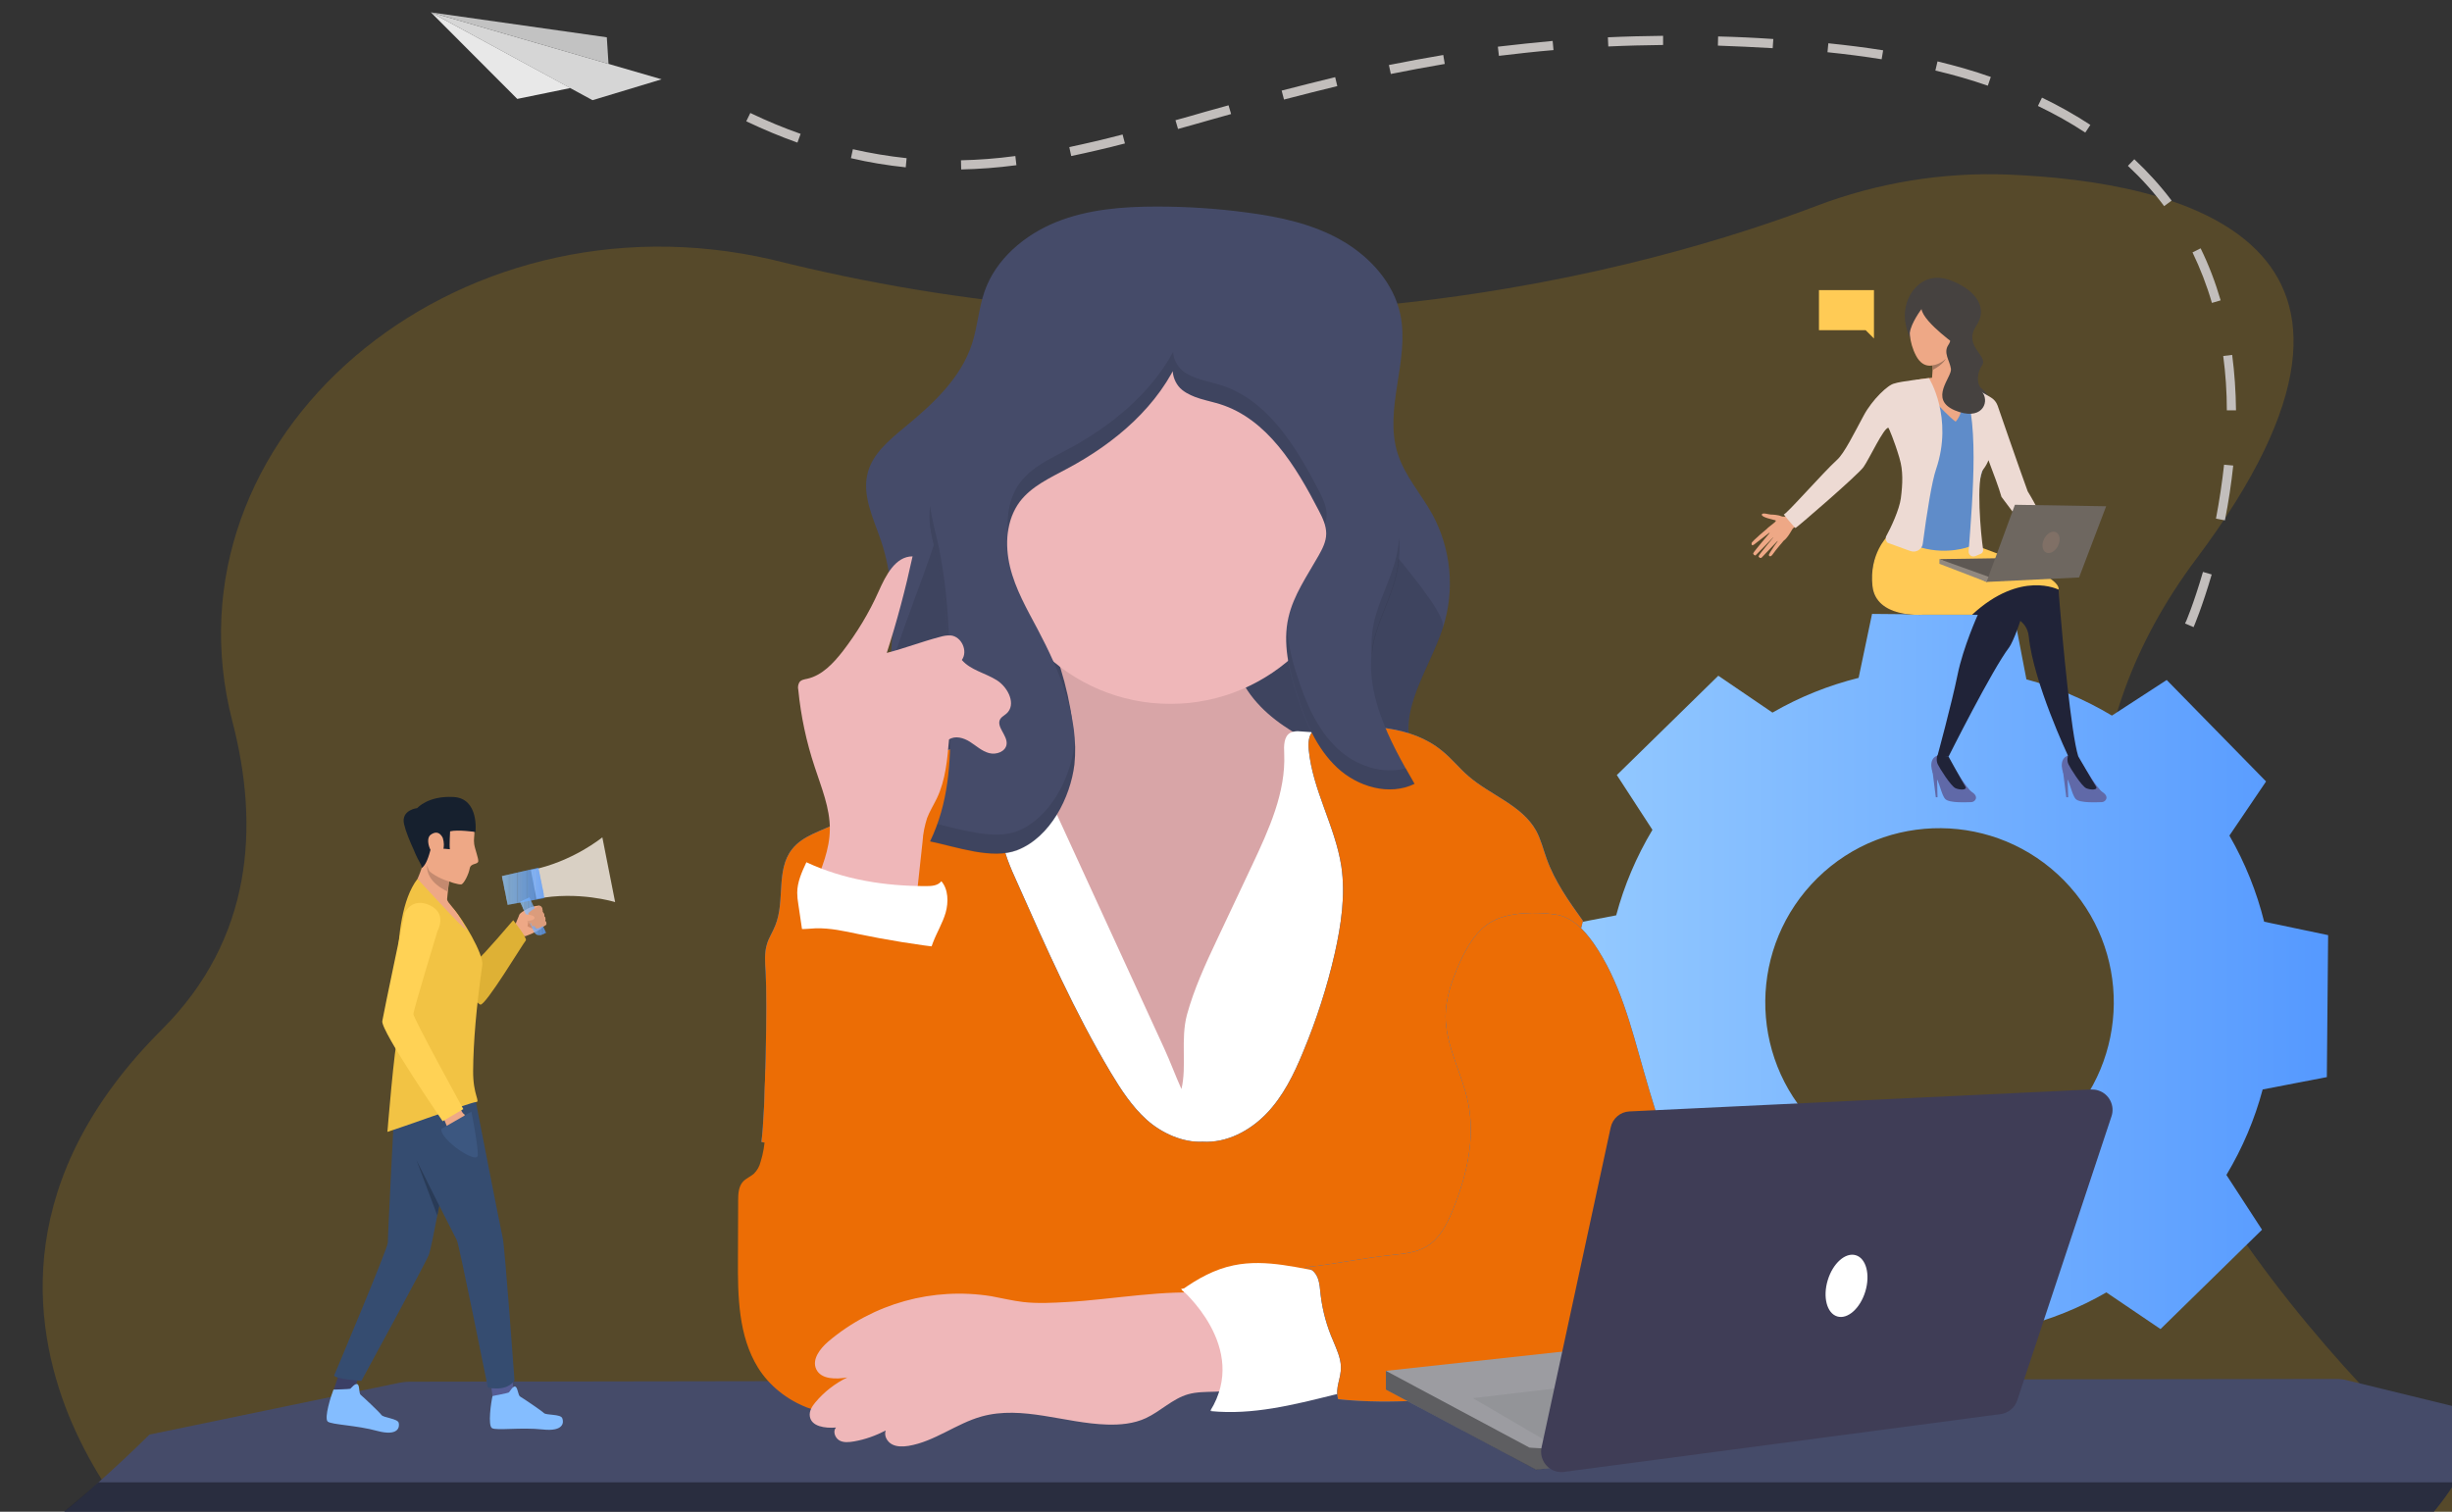 <?xml version="1.0" encoding="utf-8"?>
<!-- Generator: Adobe Illustrator 24.3.0, SVG Export Plug-In . SVG Version: 6.00 Build 0)  -->
<svg version="1.1" id="a02f2390-8fa7-48a9-96f1-2ec5f63ecbc1"
	 xmlns="http://www.w3.org/2000/svg" xmlns:xlink="http://www.w3.org/1999/xlink" x="0px" y="0px" viewBox="0 0 1150 709.2"
	 style="enable-background:new 0 0 1150 709.2;" xml:space="preserve">
<rect x="0" y="0" width="1150" height="709.2" fill="#333333" stroke="none"/>
<style type="text/css">
	.st0{opacity:0.18;fill:#F8AD00;enable-background:new    ;}
	.st1{fill:url(#SVGID_1_);}
	.st2{fill:none;}
	.st3{fill:#454B69;}
	.st4{opacity:0.4;enable-background:new    ;}
	.st5{opacity:0.1;enable-background:new    ;}
	.st6{fill:#EFB7B9;}
	.st7{fill:#FFFFFF;}
	.st8{fill:#007BFF;}
	.st9{fill:#EC6D05;}
	.st10{opacity:0.1;}
	.st11{fill:#9C9CA1;}
	.st12{fill:#939498;}
	.st13{fill:#3F3D56;}
	.st14{fill:#F8AD00;}
	.st15{fill:#F08800;}
	.st16{fill:#35435E;}
	.st17{fill:#004483;}
	.st18{fill:#C2BEBC;}
	.st19{fill:#D6D6D6;}
	.st20{fill:#E8E8E8;}
	.st21{fill:#C2C2C2;}
	.st22{fill:#EEA886;}
	.st23{fill:#6069A8;}
	.st24{fill:#202338;}
	.st25{fill:#464240;}
	.st26{fill:#EB4747;}
	.st27{fill:#5F8CC9;}
	.st28{fill:#A77860;}
	.st29{fill:#FFC955;}
	.st30{fill:#5E5853;}
	.st31{fill:#91887F;}
	.st32{fill:#EDDAD3;}
	.st33{fill:#6E6760;}
	.st34{fill:#807066;}
	.st35{fill:#FFCB55;}
	.st36{fill:#CF8C6C;}
	.st37{fill:#3B3F66;}
	.st38{fill:#555C94;}
	.st39{fill:#354C70;}
	.st40{fill:#DEB135;}
	.st41{fill:#F2C344;}
	.st42{fill:#D9D0C4;}
	.st43{fill:#84BDFF;}
	.st44{fill:#EEA987;}
	.st45{fill:#FFD255;}
	.st46{fill:#3C5780;}
	.st47{fill:#16202E;}
	.st48{fill:#C48A6F;}
	.st49{clip-path:url(#SVGID_3_);fill:#96CBFF;}
	.st50{clip-path:url(#SVGID_3_);fill:#95CAFF;}
	.st51{clip-path:url(#SVGID_3_);fill:#94C9FF;}
	.st52{clip-path:url(#SVGID_3_);fill:#93C9FF;}
	.st53{clip-path:url(#SVGID_3_);fill:#92C8FF;}
	.st54{clip-path:url(#SVGID_3_);fill:#91C7FF;}
	.st55{clip-path:url(#SVGID_3_);fill:#90C6FF;}
	.st56{clip-path:url(#SVGID_3_);fill:#8FC6FF;}
	.st57{clip-path:url(#SVGID_3_);fill:#8EC5FF;}
	.st58{clip-path:url(#SVGID_3_);fill:#8DC4FF;}
	.st59{clip-path:url(#SVGID_3_);fill:#8CC3FF;}
	.st60{clip-path:url(#SVGID_3_);fill:#8BC2FF;}
	.st61{clip-path:url(#SVGID_3_);fill:#8AC2FF;}
	.st62{clip-path:url(#SVGID_3_);fill:#89C1FF;}
	.st63{clip-path:url(#SVGID_3_);fill:#88C0FF;}
	.st64{clip-path:url(#SVGID_3_);fill:#87BFFF;}
	.st65{clip-path:url(#SVGID_3_);fill:#86BFFF;}
	.st66{clip-path:url(#SVGID_3_);fill:#85BEFF;}
	.st67{clip-path:url(#SVGID_3_);fill:#84BDFF;}
	.st68{clip-path:url(#SVGID_3_);fill:#83BCFF;}
	.st69{clip-path:url(#SVGID_3_);fill:#82BBFF;}
	.st70{clip-path:url(#SVGID_3_);fill:#81BBFF;}
	.st71{clip-path:url(#SVGID_3_);fill:#80BAFF;}
	.st72{clip-path:url(#SVGID_3_);fill:#7FB9FF;}
	.st73{clip-path:url(#SVGID_3_);fill:#7EB8FF;}
	.st74{clip-path:url(#SVGID_3_);fill:#7DB7FF;}
	.st75{clip-path:url(#SVGID_3_);fill:#7CB7FF;}
	.st76{clip-path:url(#SVGID_3_);fill:#7BB6FF;}
	.st77{clip-path:url(#SVGID_3_);fill:#7AB5FF;}
	.st78{clip-path:url(#SVGID_3_);fill:#79B4FF;}
	.st79{clip-path:url(#SVGID_3_);fill:#78B4FF;}
	.st80{clip-path:url(#SVGID_3_);fill:#77B3FF;}
	.st81{clip-path:url(#SVGID_3_);fill:#76B2FF;}
	.st82{clip-path:url(#SVGID_3_);fill:#74B1FF;}
	.st83{clip-path:url(#SVGID_3_);fill:#73B0FF;}
	.st84{clip-path:url(#SVGID_3_);fill:#72B0FF;}
	.st85{clip-path:url(#SVGID_3_);fill:#71AFFF;}
	.st86{clip-path:url(#SVGID_3_);fill:#70AEFF;}
	.st87{clip-path:url(#SVGID_3_);fill:#6FADFF;}
	.st88{clip-path:url(#SVGID_3_);fill:#6EADFF;}
	.st89{clip-path:url(#SVGID_3_);fill:#6DACFF;}
	.st90{clip-path:url(#SVGID_3_);fill:#6CABFF;}
	.st91{clip-path:url(#SVGID_3_);fill:#6BAAFF;}
	.st92{clip-path:url(#SVGID_3_);fill:#6AA9FF;}
	.st93{clip-path:url(#SVGID_3_);fill:#69A9FF;}
	.st94{clip-path:url(#SVGID_3_);fill:#68A8FF;}
	.st95{clip-path:url(#SVGID_3_);fill:#67A7FF;}
	.st96{clip-path:url(#SVGID_3_);fill:#66A6FF;}
	.st97{clip-path:url(#SVGID_3_);fill:#65A6FF;}
	.st98{clip-path:url(#SVGID_3_);fill:#64A5FF;}
	.st99{clip-path:url(#SVGID_3_);fill:#63A4FF;}
	.st100{clip-path:url(#SVGID_3_);fill:#62A3FF;}
	.st101{clip-path:url(#SVGID_3_);fill:#61A2FF;}
	.st102{clip-path:url(#SVGID_3_);fill:#60A2FF;}
	.st103{clip-path:url(#SVGID_3_);fill:#5FA1FF;}
	.st104{clip-path:url(#SVGID_3_);fill:#5EA0FF;}
	.st105{clip-path:url(#SVGID_3_);fill:#5D9FFF;}
	.st106{clip-path:url(#SVGID_3_);fill:#5C9EFF;}
	.st107{clip-path:url(#SVGID_3_);fill:#5B9EFF;}
	.st108{clip-path:url(#SVGID_3_);fill:#5A9DFF;}
	.st109{clip-path:url(#SVGID_3_);fill:#599CFF;}
	.st110{clip-path:url(#SVGID_3_);fill:#589BFF;}
	.st111{clip-path:url(#SVGID_3_);fill:#579BFF;}
	.st112{clip-path:url(#SVGID_3_);fill:#569AFF;}
	.st113{clip-path:url(#SVGID_3_);fill:#5599FF;}
	.st114{fill:#DB9C7C;}
	.st115{clip-path:url(#SVGID_5_);fill:#96CBFF;}
	.st116{clip-path:url(#SVGID_5_);fill:#95CAFF;}
	.st117{clip-path:url(#SVGID_5_);fill:#94C9FF;}
	.st118{clip-path:url(#SVGID_5_);fill:#93C9FF;}
	.st119{clip-path:url(#SVGID_5_);fill:#92C8FF;}
	.st120{clip-path:url(#SVGID_5_);fill:#91C7FF;}
	.st121{clip-path:url(#SVGID_5_);fill:#90C6FF;}
	.st122{clip-path:url(#SVGID_5_);fill:#8FC6FF;}
	.st123{clip-path:url(#SVGID_5_);fill:#8EC5FF;}
	.st124{clip-path:url(#SVGID_5_);fill:#8DC4FF;}
	.st125{clip-path:url(#SVGID_5_);fill:#8CC3FF;}
	.st126{clip-path:url(#SVGID_5_);fill:#8BC2FF;}
	.st127{clip-path:url(#SVGID_5_);fill:#8AC2FF;}
	.st128{clip-path:url(#SVGID_5_);fill:#89C1FF;}
	.st129{clip-path:url(#SVGID_5_);fill:#88C0FF;}
	.st130{clip-path:url(#SVGID_5_);fill:#87BFFF;}
	.st131{clip-path:url(#SVGID_5_);fill:#86BFFF;}
	.st132{clip-path:url(#SVGID_5_);fill:#85BEFF;}
	.st133{clip-path:url(#SVGID_5_);fill:#84BDFF;}
	.st134{clip-path:url(#SVGID_5_);fill:#83BCFF;}
	.st135{clip-path:url(#SVGID_5_);fill:#82BBFF;}
	.st136{clip-path:url(#SVGID_5_);fill:#81BBFF;}
	.st137{clip-path:url(#SVGID_5_);fill:#80BAFF;}
	.st138{clip-path:url(#SVGID_5_);fill:#7FB9FF;}
	.st139{clip-path:url(#SVGID_5_);fill:#7EB8FF;}
	.st140{clip-path:url(#SVGID_5_);fill:#7DB7FF;}
	.st141{clip-path:url(#SVGID_5_);fill:#7CB7FF;}
	.st142{clip-path:url(#SVGID_5_);fill:#7BB6FF;}
	.st143{clip-path:url(#SVGID_5_);fill:#7AB5FF;}
	.st144{clip-path:url(#SVGID_5_);fill:#79B4FF;}
	.st145{clip-path:url(#SVGID_5_);fill:#78B4FF;}
	.st146{clip-path:url(#SVGID_5_);fill:#77B3FF;}
	.st147{clip-path:url(#SVGID_5_);fill:#76B2FF;}
	.st148{clip-path:url(#SVGID_5_);fill:#74B1FF;}
	.st149{clip-path:url(#SVGID_5_);fill:#73B0FF;}
	.st150{clip-path:url(#SVGID_5_);fill:#72B0FF;}
	.st151{clip-path:url(#SVGID_5_);fill:#71AFFF;}
	.st152{clip-path:url(#SVGID_5_);fill:#70AEFF;}
	.st153{clip-path:url(#SVGID_5_);fill:#6FADFF;}
	.st154{clip-path:url(#SVGID_5_);fill:#6EADFF;}
	.st155{clip-path:url(#SVGID_5_);fill:#6DACFF;}
	.st156{clip-path:url(#SVGID_5_);fill:#6CABFF;}
	.st157{clip-path:url(#SVGID_5_);fill:#6BAAFF;}
	.st158{clip-path:url(#SVGID_5_);fill:#6AA9FF;}
	.st159{clip-path:url(#SVGID_5_);fill:#69A9FF;}
	.st160{clip-path:url(#SVGID_5_);fill:#68A8FF;}
	.st161{clip-path:url(#SVGID_5_);fill:#67A7FF;}
	.st162{clip-path:url(#SVGID_5_);fill:#66A6FF;}
	.st163{clip-path:url(#SVGID_5_);fill:#65A6FF;}
	.st164{clip-path:url(#SVGID_5_);fill:#64A5FF;}
	.st165{clip-path:url(#SVGID_5_);fill:#63A4FF;}
	.st166{clip-path:url(#SVGID_5_);fill:#62A3FF;}
	.st167{clip-path:url(#SVGID_5_);fill:#61A2FF;}
	.st168{clip-path:url(#SVGID_5_);fill:#60A2FF;}
	.st169{clip-path:url(#SVGID_5_);fill:#5FA1FF;}
	.st170{clip-path:url(#SVGID_5_);fill:#5EA0FF;}
	.st171{clip-path:url(#SVGID_5_);fill:#5D9FFF;}
	.st172{clip-path:url(#SVGID_5_);fill:#5C9EFF;}
	.st173{clip-path:url(#SVGID_5_);fill:#5B9EFF;}
	.st174{clip-path:url(#SVGID_5_);fill:#5A9DFF;}
	.st175{clip-path:url(#SVGID_5_);fill:#599CFF;}
	.st176{clip-path:url(#SVGID_5_);fill:#589BFF;}
	.st177{clip-path:url(#SVGID_5_);fill:#579BFF;}
	.st178{clip-path:url(#SVGID_5_);fill:#569AFF;}
	.st179{clip-path:url(#SVGID_5_);fill:#5599FF;}
	.st180{fill:#293B57;}
</style>
<path class="st0" d="M76,482.9c42.5-42.5,45.8-95.1,33-144.4C74.5,205.2,212.5,87.2,362.1,121.8c2.8,0.7,5.7,1.4,8.6,2.1
	c44.9,10.8,90.6,17.9,136.7,21.1c1.3,0.1,2.7,0.2,4.1,0.3l0,0c46.6,3.1,93.4,2.2,139.8-2.5c2.9-0.3,5.8-0.6,8.7-0.9
	c87.7-9.8,155.1-31.3,191.9-45.3c28.7-10.9,59.2-15.9,89.9-14.7c79.7,3.2,200.6,30.3,88.4,180.1c-120.8,161,24.2,336.7,99.7,411
	c9.2,9.1,17.5,16.7,24,22.5c9.1,8.2,15,12.9,16,13.7l0.1,0.1H58.6l-0.1-0.1c-3.6-4.4-6.9-8.9-9.9-13.7c-6.4-10-11.9-20.6-16.4-31.6
	C14.8,620.8,6.3,552.4,76,482.9z"/>
<linearGradient id="SVGID_1_" gradientUnits="userSpaceOnUse" x1="727.294" y1="470.3" x2="1091.949" y2="470.3">
	<stop  offset="0" style="stop-color:#96CBFF"/>
	<stop  offset="1" style="stop-color:#5599FF"/>
</linearGradient>
<path class="st1" d="M1044.2,551.2c7.6-12.7,13.3-26.2,17-40.1l30.1-5.8l0.3-33.3l0.3-33.3l-30-6.3c-3.5-14-8.9-27.6-16.3-40.4
	l17.2-25.4l-23.3-23.8l-23.3-23.8l-25.7,16.7c-12.7-7.6-26.2-13.3-40.1-17l-5.8-30.1l-33.3-0.3L878,288l-6.3,30
	c-14,3.5-27.6,8.9-40.4,16.3L805.9,317l-23.8,23.3l-23.8,23.3l16.7,25.7c-7.6,12.7-13.3,26.2-17,40.1l-30.1,5.8l-0.3,33.3l-0.3,33.3
	l30,6.3c3.5,14,8.9,27.6,16.3,40.4L756.4,574l23.3,23.8l23.3,23.8l25.7-16.7c12.7,7.6,26.2,13.3,40.1,17l5.8,30.1l33.3,0.3l33.3,0.3
	l6.3-30c14-3.5,27.6-8.9,40.4-16.3l25.4,17.2l23.8-23.3l23.8-23.3L1044.2,551.2z M851.3,527.5c-31.6-32.2-31.1-83.9,1.1-115.6
	c32.2-31.6,83.9-31.1,115.6,1.1c31.6,32.2,31.1,83.9-1.1,115.6C934.7,560.2,882.9,559.7,851.3,527.5z"/>
<path class="st2" d="M16.2,695.4h1105.3c-3,4.8-6.3,9.3-9.9,13.7H0.1C1.1,708.3,7,703.5,16.2,695.4z"/>
<g>
	<path class="st3" d="M1167.8,663.9c-4.5,11-10,21.6-16.4,31.6c-3,4.8-6.3,9.3-9.9,13.7H30.1c1-0.8,6.9-5.5,16-13.7
		c6.5-5.8,14.8-13.4,24-22.5l117.2-24.3c1.5-0.3,3.1-0.5,4.6-0.5l124.9-0.2h0.1l61.9-0.1h0.1l52.2-0.1h34.2l0,0h35l143.4-0.2h0.2
		H655h19.5h24.4h6.5l24.6-0.3h8.1l71.6-0.1h22.9l0,0h11l0,0l82.8-0.1H951l78.4-0.1l66.2-0.1c1.8,0,3.7,0.2,5.5,0.7L1167.8,663.9z"/>
	<path class="st4" d="M46.2,695.4h1105.3c-3,4.8-6.3,9.3-9.9,13.7H30.1C31.1,708.3,37,703.5,46.2,695.4z"/>
</g>
<g>
	<path class="st3" d="M692.2,384.4l-2.2,0.4l-100.4,19.3c-29.2,5.6-58.7,11.2-88.3,9.1c-21.5-1.6-41.5-7.9-62.1-13.5
		c-11.6-3.2-24-4.4-28-17.5c-5.5-18,3.4-44.7,5.5-62.9c2-17.9,3.2-36.3-0.4-53.9c-0.8-4-1.8-7.9-3.1-11.7
		c-3.6-10.6-9.2-21.6-6.1-32.4c2.4-8.5,9.7-14.6,16.5-20.3c13.4-11,27-23.3,32.3-39.8c2.6-8,3.1-16.6,5.9-24.6
		c5.3-15.1,18.7-26.4,33.5-32.4c14.8-6,31.2-7.3,47.2-7.3c14.1,0,28.3,0.9,42.3,2.8c15.3,2,30.7,5.3,44.1,12.9s24.8,20,27.9,35.1
		c4.4,21.4-7.9,44.2-1.3,65c3.3,10.5,11,19,16.3,28.6c8.8,16.3,10.6,35.4,5,53c-6.4,19.8-22,39.8-14,58.9
		c5.1,12.2,18.1,18.7,27.2,28.4C690.8,382.7,691.5,383.6,692.2,384.4z"/>
	<path class="st5" d="M690,381.9v3l-100.4,19.3c-29.2,5.6-58.7,11.2-88.3,9.1c-21.5-1.6-41.5-7.9-62.1-13.5
		c-11.6-3.2-24-4.4-28-17.5c-5.5-18,3.4-44.7,5.5-62.9c2-17.9,32.8-83.3,29.2-100.9l184,8c1.2,9.8,49.9,58.8,46.8,68.2
		c-6.4,19.8-22,39.8-14,58.9C667.9,365.7,680.9,372.3,690,381.9z"/>
	<path class="st6" d="M502,332.4c1.1,6.2,1.7,13-1.5,18.4c-4.2,7.2-13.4,9.5-21.6,11.2l-28.5,5.7c-1.9,0.4-4,0.8-5.5,2.2
		c-1.7,1.5-2.3,4-2.5,6.2c-1.1,10.3,2.5,20.5,5.8,30.3c6.7,19.9,12.4,40.2,20.9,59.4c8.5,19.2,20.2,37.5,36.9,50.4
		c16.7,12.9,38.7,19.7,59.1,14.7c17.8-4.4,32.4-16.9,44.9-30.2c10.4-11,20.1-23,25.1-37.3c3.5-9.8,4.6-20.2,5.7-30.6
		c1.7-15.9,3.4-31.7,5.1-47.6c0.8-7.4,1.3-15.8-3.5-21.5c-2.1-2.5-5-4.2-7.9-5.7c-10.9-5.8-22.5-10.6-32.6-17.6
		c-10.2-7-19.2-16.6-22.3-28.6c-1.8-7.2-1.5-15-4.7-21.7c-3.5-7.5-11-12.6-19-14.8c-8-2.2-16.4-1.9-24.7-1s-40,3.3-43.4,12.6
		c-1.8,5,5.8,15.7,7.6,20.6C498.3,315.7,500.5,324,502,332.4z"/>
	<path class="st5" d="M502,332.4c1.1,6.2,1.7,13-1.5,18.4c-4.2,7.2-13.4,9.5-21.6,11.2l-28.5,5.7c-1.9,0.4-4,0.8-5.5,2.2
		c-1.7,1.5-2.3,4-2.5,6.2c-1.1,10.3,2.5,20.5,5.8,30.3c6.7,19.9,12.4,40.2,20.9,59.4c8.5,19.2,20.2,37.5,36.9,50.4
		c16.7,12.9,38.7,19.7,59.1,14.7c17.8-4.4,32.4-16.9,44.9-30.2c10.4-11,20.1-23,25.1-37.3c3.5-9.8,4.6-20.2,5.7-30.6
		c1.7-15.9,3.4-31.7,5.1-47.6c0.8-7.4,1.3-15.8-3.5-21.5c-2.1-2.5-5-4.2-7.9-5.7c-10.9-5.8-22.5-10.6-32.6-17.6
		c-10.2-7-19.2-16.6-22.3-28.6c-1.8-7.2-1.5-15-4.7-21.7c-3.5-7.5-11-12.6-19-14.8c-8-2.2-16.4-1.9-24.7-1s-40,3.3-43.4,12.6
		c-1.8,5,5.8,15.7,7.6,20.6C498.3,315.7,500.5,324,502,332.4z"/>
	<path class="st7" d="M570.6,441.2l16.7-35.4c7.8-16.6,15.8-34,15-52.3c-0.2-3.6-0.2-8.2,3-9.8c1.4-0.6,2.9-0.8,4.4-0.6
		c17.6,0.9,35,4.4,51.5,10.4c3.2,1.2,6.5,2.5,8.8,5.1s3.2,6,3.9,9.3c2.6,11.2,4.5,22.5,5.7,33.9c3,28.2,1.5,56.7,0,85l-4.4,86.4
		c0,1.2-0.2,2.4-0.7,3.6c-1.1,2-3.6,2.7-5.8,3c-8.6,1.5-17.4,1.2-26.1,0.8c-61.2-2.3-122.7-5.9-183.5,1.5c0.3-9,0.1-18-0.4-27
		c-2.4-38.9-12.5-76.8-22.4-114.5c-5.8-22-11.4-46-2.1-66.7c1.4-3.3,3.3-6.3,5.8-8.8c4-3.9,9.3-5.9,14.7-7.4
		c9.2-2.5,18.8-3.6,28.3-3.2l63,137.3c2.9,6.3,5.3,12.9,8.1,19.1c2.6-10.7-0.5-23.3,2.6-34.9C560,464,565.3,452.4,570.6,441.2z"/>
	<path class="st8" d="M564,535.6c11.3,0.7,22.2-5.1,30-13.2c7.8-8.1,12.9-18.5,17.2-29c6.2-14.9,11.2-30.3,14.8-46.1
		c3-13.4,5.1-27.3,3.1-40.9c-2.9-18.8-13.5-35.8-15.3-54.7c-0.3-3.3-0.1-7.2,2.5-9.1c1.6-1.2,3.8-1.4,5.8-1.5
		c18.9-1.1,39.6-0.9,54.2,11.1c4.5,3.6,8.1,8.2,12.4,11.9c10.4,9,25,13.6,31.7,25.5c2.3,4.2,3.4,8.9,5,13.3
		c3.8,10.6,10.4,19.9,17,29.1c-6.4,26.9-13.7,53.8-20.1,80.7c-3.7,15.8-7.5,31.6-13.3,46.7c-3.8,9.9-8.7,20-7.5,30.6
		c0.5,4.2,1.9,8.2,3.1,12.2c4.2,14.1,6.2,28.8,5.9,43.5l-285.3,0.7c13.7-19.6,17.7-43.6,16.3-67.5c-0.7-11.4-3.3-22.9-9-32.8
		c-9.1-15.5-25-25.6-40.7-34.3c-11-6-22.8,27.8-34.7,23.9c1.9-13.6,2.8-66,2-79.7c-0.3-4.5-0.7-9.1,0.7-13.4
		c0.9-2.9,2.7-5.5,3.8-8.4c4.7-11.4,0.2-26,7.8-35.7c5.2-6.8,14.4-8.7,21.9-12.8c7.7-4.3,13.6-11,20.3-16.7
		c13.1-11.1,29.1-18.3,46.2-20.6c5,7.8,8,16.8,8.8,26c0.5,5.8,0.1,11.7,1,17.5c1.1,7.8,4.3,15.2,7.6,22.4
		c13.4,30.2,26.8,60.5,43.7,88.8c4.8,8,10,16,16.9,22.2S554.7,536.1,564,535.6z"/>
	<path class="st9" d="M564,535.6c11.3,0.7,22.2-5.1,30-13.2c7.8-8.1,12.9-18.5,17.2-29c6.2-14.9,11.2-30.3,14.8-46.1
		c3-13.4,5.1-27.3,3.1-40.9c-2.9-18.8-13.5-35.8-15.3-54.7c-0.3-3.3-0.1-7.2,2.5-9.1c1.6-1.2,3.8-1.4,5.8-1.5
		c18.9-1.1,39.6-0.9,54.2,11.1c4.5,3.6,8.1,8.2,12.4,11.9c10.4,9,25,13.6,31.7,25.5c2.3,4.2,3.4,8.9,5,13.3
		c3.8,10.6,10.4,19.9,17,29.1c-6.4,26.9-13.7,53.8-20.1,80.7c-3.7,15.8-7.5,31.6-13.3,46.7c-3.8,9.9-8.7,20-7.5,30.6
		c0.5,4.2,1.9,8.2,3.1,12.2c4.2,14.1,6.2,28.8,5.9,43.5l-285.3,0.7c13.7-19.6,17.7-43.6,16.3-67.5c-0.7-11.4-3.3-22.9-9-32.8
		c-9.1-15.5-25-25.6-40.7-34.3c-11-6-22.8,27.8-34.7,23.9c1.9-13.6,2.8-66,2-79.7c-0.3-4.5-0.7-9.1,0.7-13.4
		c0.9-2.9,2.7-5.5,3.8-8.4c4.7-11.4,0.2-26,7.8-35.7c5.2-6.8,14.4-8.7,21.9-12.8c7.7-4.3,13.6-11,20.3-16.7
		c13.1-11.1,29.1-18.3,46.2-20.6c5,7.8,8,16.8,8.8,26c0.5,5.8,0.1,11.7,1,17.5c1.1,7.8,4.3,15.2,7.6,22.4
		c13.4,30.2,26.8,60.5,43.7,88.8c4.8,8,10,16,16.9,22.2S554.7,536.1,564,535.6z"/>
	<circle class="st6" cx="548.9" cy="244.5" r="85.7"/>
	<path class="st3" d="M503.9,358.7c2.3-22.2-6.9-43.9-17.3-63.6c-5-9.4-10.4-18.8-12.9-29.2s-1.8-22.1,4.6-30.6
		c5.5-7.2,14.1-11.1,22.1-15.4c22.6-12,43.3-29.6,53.2-53.2c-5.6,3.1-4.2,12.2,0.8,16.2s11.7,4.8,17.8,6.7
		c22.2,7,35.6,29.2,46.3,49.9c1.8,3.4,3.5,7,3.5,10.8s-1.8,7.2-3.6,10.4c-5.3,9.4-11.7,18.4-14.1,28.9c-2.8,12,0.2,24.6,3.9,36.4
		c4,12.5,9.3,25.1,18.9,34.1s24.5,13.4,36.3,7.6c-11.8-20.3-24-42.9-19.4-65.9c2.2-11,8.2-21,10.7-31.9c4.8-20.9-3.2-42.3-11.1-62.3
		L620,148.2c-3.6-9.1-7.7-18.8-16-23.9c-5.6-3.5-12.4-4.4-18.9-5c-21.1-1.9-43-1.3-62.7,6.6c-35.8,14.3-58.3,49.6-76.1,83.8
		c-5.3,10.3-10.6,21.1-10.4,32.7c0.1,6.3,1.9,12.5,3.3,18.7c5.9,25.2,6.2,51.2,6.5,77.1c0.2,19.8-0.8,38.5-9.5,56.5
		c11.9,2.4,29.1,8.7,40.9,4.1C492.6,392.8,502,374.1,503.9,358.7z"/>
	<g class="st10">
		<path d="M445.8,337.8c0-2.8,0-5.7,0-8.5c-0.3-25.8-0.6-51.9-6.5-77.1c-1.3-4.9-2.3-9.9-3.1-14.9c-0.2,1.7-0.3,3.5-0.3,5.2
			c0.1,6.3,1.9,12.5,3.3,18.7C445.1,286.2,445.5,312.1,445.8,337.8z"/>
		<path d="M654.9,270c1.3-5.8,1.8-11.8,1.3-17.8c-0.2,3-0.6,5.9-1.3,8.8c-2.5,11-8.5,20.9-10.7,31.9c-1,4.9-1.2,9.8-0.8,14.8
			c0.2-1.9,0.4-3.9,0.8-5.8C646.4,290.9,652.3,281,654.9,270z"/>
		<path d="M621.4,245.7c0.5-1.4,0.8-2.9,0.8-4.4c0-3.8-1.8-7.4-3.5-10.8c-10.7-20.7-24-42.9-46.3-49.9c-6.1-1.9-12.8-2.7-17.8-6.7
			c-2.6-2.2-4.2-5.4-4.4-8.8c-10.8,19.9-29.5,35.1-49.6,45.8c-8,4.3-16.7,8.2-22.1,15.4c-5.1,6.8-6.6,15.6-5.7,24.2
			c0.5-5.5,2.5-10.7,5.7-15.2c5.5-7.2,14.1-11.1,22.1-15.4c20.2-10.7,38.8-25.9,49.6-45.8c0.2,3.4,1.8,6.6,4.4,8.8
			c5,4,11.7,4.8,17.8,6.7c22.2,7,35.6,29.2,46.3,49.9C619.7,241.5,620.6,243.6,621.4,245.7z"/>
		<path d="M627.3,351.2c-9.6-9-14.9-21.6-18.9-34.1c-2.4-7-4-14.3-4.8-21.7c-0.9,10.3,1.6,20.8,4.8,30.7c4,12.5,9.3,25.1,18.9,34.1
			c9.6,9,24.5,13.4,36.3,7.6c-1.4-2.4-2.8-4.9-4.2-7.4C648.3,363.5,635.8,359.2,627.3,351.2z"/>
		<path d="M503.9,349.7c-1.9,15.4-11.4,34.1-26.7,40.2c-10.7,4.2-25.9-0.6-37.5-3.3c-1,2.8-2.1,5.6-3.4,8.3
			c11.9,2.4,29.1,8.7,40.9,4.1c15.4-6.1,24.8-24.8,26.7-40.2c0.4-3.9,0.5-7.7,0.2-11.6C504.1,347.9,504,348.8,503.9,349.7z"/>
	</g>
	<path class="st7" d="M625.1,597.6c-15.5-2.5-31.1-7.2-46.5-4c-8.9,1.8-17,6.3-24.4,11.6c4.1,3.3,8.8,6.2,11.4,10.7
		c1.6,3.1,2.8,6.4,3.6,9.9c1.6,6,3.3,12.1,3.5,18.4s-1,12.7-4.7,17.8c19.5,1.9,38.4-2.9,57.4-7.6c2.2-0.4,4.2-1.2,6.1-2.5
		c3-2.4,3.9-6.6,3.9-10.4c0-6.8-1.9-13.5-3.9-20.1C629.2,613.5,627.4,605.4,625.1,597.6z"/>
	<path class="st8" d="M729.4,429c7.7,1,13.6,7.2,18,13.5c12.3,17.7,17.6,39.2,23.5,59.9c7.3,25.8,16,51.2,25.9,76.1
		c2.1,5.8,4.7,11.4,7.8,16.7c2.5,4.1,5.5,8.1,6.6,12.8c2.6,11.3-6.7,22-16.5,28.3c-5.2,3.5-10.9,6.2-16.8,8.1
		c-5.8,1.7-11.9,2.4-17.9,3.1l-55.5,6c-25.5,2.8-51.3,5.6-76.9,2.9c-1.6-5.6,1.5-9.6,1.3-15.4c-0.2-4.2-2-8-3.6-11.9
		c-3-6.8-5-14.1-5.9-21.5c-0.3-2.7-0.4-5.5-1.4-8.1s-3.3-4.8-6-5c15-1.5,26.4-4.3,41.4-5.8c5.6-0.6,11.4-1.2,16.1-4.2
		c5.9-3.7,9.2-10.3,11.8-16.7c6.5-15.9,10.7-33.4,7.3-50.3c-2.8-13.8-10.6-26.7-10.6-40.8c0-8.4,2.9-16.5,6.2-24.2
		c3.6-8.1,8.3-16.4,16.1-20.5S720.5,427.7,729.4,429z"/>
	<path class="st9" d="M729.4,429c7.7,1,13.6,7.2,18,13.5c12.3,17.7,17.6,39.2,23.5,59.9c7.3,25.8,16,51.2,25.9,76.1
		c2.1,5.8,4.7,11.4,7.8,16.7c2.5,4.1,5.5,8.1,6.6,12.8c2.6,11.3-6.7,22-16.5,28.3c-5.2,3.5-10.9,6.2-16.8,8.1
		c-5.8,1.7-11.9,2.4-17.9,3.1l-55.5,6c-25.5,2.8-51.3,5.6-76.9,2.9c-1.6-5.6,1.5-9.6,1.3-15.4c-0.2-4.2-2-8-3.6-11.9
		c-3-6.8-5-14.1-5.9-21.5c-0.3-2.7-0.4-5.5-1.4-8.1s-3.3-4.8-6-5c15-1.5,26.4-4.3,41.4-5.8c5.6-0.6,11.4-1.2,16.1-4.2
		c5.9-3.7,9.2-10.3,11.8-16.7c6.5-15.9,10.7-33.4,7.3-50.3c-2.8-13.8-10.6-26.7-10.6-40.8c0-8.4,2.9-16.5,6.2-24.2
		c3.6-8.1,8.3-16.4,16.1-20.5S720.5,427.7,729.4,429z"/>
	<path class="st6" d="M381.8,416c3.6-8.6,7.3-17.5,7.4-26.9c0.1-10.1-4-19.7-7.1-29.3c-3.9-11.7-6.5-23.9-7.7-36.2
		c-0.3-1.2-0.1-2.4,0.5-3.5c0.8-1.2,2.4-1.4,3.8-1.7c6.9-1.6,12.1-7.2,16.5-12.8c6.7-8.7,12.4-18.1,16.9-28.2
		c3.3-7.4,7.8-16.4,15.9-16.4c-3.3,15.3-7.3,30.4-12.1,45.3c8.5-2.2,16.5-5.3,24.9-7.5c1.7-0.5,3.4-0.8,5.1-0.7
		c5.1,0.5,8.2,7.4,5.2,11.5c4.1,4.8,11,6.1,16.4,9.5c5.4,3.4,9.3,11.5,4.5,15.7c-0.9,0.8-2.1,1.4-2.8,2.4c-2.3,3.6,3.4,7.7,2.9,11.9
		c-0.4,3.5-4.8,5.1-8.2,4.2s-6-3.4-9-5.3s-6.9-3-9.8-1.1c-0.8,9.4-1.6,19-5.7,27.6c-1.5,3.1-3.4,6.1-4.6,9.3
		c-1.1,3.5-1.9,7.2-2.1,10.9l-3.6,33.2C411.7,431.4,396.1,426.2,381.8,416z"/>
	<path class="st7" d="M377.6,445.7l-3.2-21.6c-0.3-1.8-0.5-3.5-0.5-5.3c0-5,2.2-9.8,4.3-14.3c17.6,8.2,36.7,11.2,56.2,11.2
		c2.6,0,5.5-0.2,7.1-2.3c3.3,3.8,3.4,9.9,2,14.8c-1.4,4.8-4.1,9.2-5.9,13.9c-0.9,2.4-1.6,5-3.4,6.8c-2.7,2.9-7.1,3.4-11.1,3.4
		c-4.2,0-8.4-0.4-12.5-1.2C400,449.2,388.2,443.8,377.6,445.7z"/>
	<path class="st9" d="M443.4,444.8c-13.7-1.6-27.3-3.8-40.8-6.6c-6.6-1.4-13.3-2.9-20.1-2.7c-4.4,0.2-9.1,1.1-13-1.1
		c3.8,12.8,4,26.3-0.5,38.9c-2.7,7.5-6.7,14.5-8.7,22.2c-4.1,16.2,1.5,33.8-3.6,49.6c-0.5,2.1-1.6,4-3.1,5.5
		c-1.6,1.4-3.7,2.2-5.1,3.7c-2.1,2.3-2.3,5.7-2.3,8.8l-0.1,27.5c-0.1,17.5,0.2,36.1,9.4,51c10.6,17,32.8,25.8,52.1,20.6
		c5.1-1.3,10-3.7,14.2-6.9c6.7-5.3,11-13.1,15.2-20.6c5-9,10-18.2,11.6-28.3c1.1-7.2,0.5-14.5-0.3-21.7
		c-4.5-40-14.3-79.7-12.2-119.8C436.5,457.8,439,450.7,443.4,444.8z"/>
	<path class="st6" d="M500.7,610.8c-7,0.4-14,0.8-20.9,0c-5-0.6-9.9-1.8-14.8-2.7c-27.4-4.4-55.4,3.3-76.6,21.3
		c-3.8,3.3-7.7,8.3-5.6,12.9c2.3,4.9,9.3,4.8,14.6,3.9c-5.8,2.8-10.9,6.8-15,11.7c-1.5,1.8-2.9,4-2.6,6.4c0.6,5,7.3,5.8,12.3,5.4
		c-1.6,1.7-0.5,4.8,1.5,6s4.6,0.9,7,0.5c5.2-0.9,10.1-2.7,14.8-5.1c-0.9,2.5,0.7,5.3,3,6.5s5.1,1.1,7.7,0.7
		c12.2-2,22.4-10.5,34.3-13.8c19.1-5.3,39,3.2,58.8,3.8c6.2,0.2,12.6-0.4,18.2-3c6.9-3.2,12.5-9.1,19.8-11.2
		c8.1-2.3,17.5,0.3,24.9-3.7c5.4-2.9,0.5-25.3-0.8-29.7c-2.5-7.9-5.1-13.1-13.5-13.9C546.4,604.8,522.2,609.6,500.7,610.8z"/>
	<path class="st7" d="M553.9,604.7c0,0,32.3,27.3,13.7,57.2l36-12.4v-26.1c0-1.2-13.7-19.9-13.7-19.9l-16.2-2.5L553.9,604.7z"/>
</g>
<g>
	<polygon class="st11" points="871.8,669.5 727.7,688.6 720.5,689.5 650,651.9 650,643.1 870.2,619.1 	"/>
	<polygon class="st12" points="690.8,655.9 847,637.5 845.4,666.3 723.8,675.2 	"/>
	<path class="st4" d="M727.7,679.1v9.5l-7.2,1L650,651.9v-8.8l67.3,36C717.3,679.1,726.1,679.9,727.7,679.1z"/>
	<path class="st13" d="M755.4,529L723,679c-1.1,5.2,2.2,10.3,7.3,11.4c1.1,0.2,2.2,0.3,3.3,0.1l204.7-27.1c3.6-0.5,6.7-3,7.8-6.5
		l44.2-133.2c1.7-5-1.1-10.5-6.1-12.1c-1.1-0.4-2.3-0.5-3.5-0.5l-216.5,10.3C759.9,521.6,756.3,524.7,755.4,529z"/>
	<ellipse transform="matrix(0.291 -0.957 0.957 0.291 36.255 1256.402)" class="st7" cx="866.1" cy="603.7" rx="15" ry="9.2"/>
</g>
<rect x="-368.6" y="79.1" class="st14" width="163.6" height="88.9"/>
<rect x="-368.6" y="186.2" class="st15" width="163.6" height="88.9"/>
<rect x="-368.6" y="293.2" class="st9" width="163.6" height="88.9"/>
<rect x="-368.6" y="400.2" class="st16" width="163.6" height="88.9"/>
<rect x="-368.6" y="507.3" class="st17" width="163.6" height="88.9"/>
<g>
	<path class="st18" d="M780,16.8l0,4.3c-8.6,0.1-17.2,0.3-25.7,0.7l-0.2-4.3C762.6,17.1,771.3,16.9,780,16.8z M805.8,17.1
		c8.5,0.2,17.2,0.6,25.9,1.2l-0.3,4.3c-8.6-0.5-17.3-0.9-25.7-1.2L805.8,17.1z M728.2,19.2l0.4,4.3c-8.5,0.7-17.1,1.7-25.6,2.7
		l-0.5-4.3C711,20.9,719.7,20,728.2,19.2z M857.5,20.3c8.8,0.9,17.5,2,25.7,3.3l-0.7,4.2c-8.1-1.3-16.7-2.4-25.4-3.3L857.5,20.3z
		 M676.9,25.8l0.7,4.2c-8.3,1.4-16.8,3-25.3,4.7l-0.9-4.2C660,28.8,668.5,27.2,676.9,25.8z M908.7,28.8c8.7,2.1,17.1,4.5,25,7.3
		l-1.4,4.1c-7.8-2.7-16-5.1-24.6-7.1L908.7,28.8z M626.2,36.2l1,4.2c-7.9,1.9-16.1,4-25,6.3l-1.1-4.2
		C610.1,40.2,618.3,38.1,626.2,36.2z M957.7,45.8c8.1,3.9,15.7,8.2,22.7,12.8l-2.4,3.6c-6.8-4.5-14.3-8.7-22.2-12.5L957.7,45.8z
		 M576.2,49.4l1.2,4.1c-3.6,1-7.2,2-10.7,3c-4.8,1.4-9.5,2.7-14.2,4l-1.2-4.1c4.7-1.3,9.4-2.6,14.1-4
		C569,51.4,572.6,50.4,576.2,49.4z M351.9,53c7.9,3.8,15.9,7.1,23.6,9.8l-1.5,4.1c-7.9-2.8-16-6.2-24-10L351.9,53z M526.5,63.1
		l1.1,4.2c-9.3,2.4-17.5,4.3-25.2,5.9l-0.9-4.2C509.1,67.4,517.3,65.5,526.5,63.1z M400,70c8.3,1.9,16.8,3.3,25.2,4.2l-0.4,4.3
		c-8.6-0.9-17.2-2.3-25.7-4.3L400,70z M476.2,73.2l0.5,4.3c-9,1.2-17.5,1.8-25.9,2l-0.1-4.3C459,75,467.3,74.4,476.2,73.2z
		 M1001,74.7c6.4,6,12.3,12.5,17.5,19.4l-3.5,2.6c-5-6.7-10.7-13-17-18.9L1001,74.7z M1032.1,116.5c3.8,7.7,6.9,15.9,9.4,24.4
		l-4.1,1.2c-2.4-8.3-5.5-16.2-9.1-23.7L1032.1,116.5z M1046.9,166.5c1.1,8.3,1.7,17.1,1.8,26l-4.3,0c0-8.7-0.6-17.3-1.7-25.5
		L1046.9,166.5z M1043.1,218l4.3,0.4c-0.9,8.4-2.2,17.1-3.9,25.7l-4.2-0.8C1040.9,234.9,1042.2,226.3,1043.1,218z M1033.2,268.3
		l4.1,1.2c-4.4,15.1-8.3,24.3-8.5,24.7l-4-1.7C1025,292.4,1028.9,283.1,1033.2,268.3z"/>
</g>
<g>
	<g>
		<g>
			<g>
				<polygon class="st19" points="202.1,5.8 310.3,37.2 277.9,47 				"/>
			</g>
		</g>
	</g>
	<g>
		<g>
			<g>
				<polygon class="st20" points="202.1,5.8 242.6,46.4 267.5,41.3 				"/>
			</g>
		</g>
	</g>
	<g>
		<g>
			<g>
				<polygon class="st21" points="285.4,30 284.6,17.5 202.1,5.8 				"/>
			</g>
		</g>
	</g>
</g>
<g>
	<g>
		<path class="st22" d="M829.6,247.3c0,0-8,6.6-8.1,7.5c-0.1,0.9,0.3,1.3,1.1,0.7c0.8-0.6,7.9-6.1,7.9-6.1s-8,9.4-8.2,10.1
			c-0.2,0.4,0.6,1.3,1.1,1c0.4-0.3,8.9-9.1,8.9-9.1s-7.4,8.8-7.5,9.5c0,0.6,0.9,1.2,1.5,0.6c0.6-0.6,8-8.4,8-8.4s-5,6.8-4.7,7.4
			c0.2,0.4,0.8,1.1,2-0.7c1.2-1.8,4.6-5.7,4.6-5.7L829.6,247.3z"/>
	</g>
	<g>
		<g>
			<g>
				<g>
					<polygon class="st23" points="967.5,361.4 969.1,374 970,374 969.7,365 					"/>
				</g>
			</g>
		</g>
		<g>
			<g>
				<g>
					<polygon class="st23" points="906.3,361.4 907.9,374 908.7,374 908.5,365 					"/>
				</g>
			</g>
		</g>
		<g>
			<g>
				<g>
					<g>
						<path class="st23" d="M977.3,359.4c0,0,6.2,10.5,8.8,12.2c3.5,2.3,1.3,4.7-0.4,4.7c-1.7,0-10.3,0.6-12.2-1.5
							c-1.9-2.1-2.8-8.6-4.6-10.3c-1.8-1.7-3.6-8.4,0.9-10C973.8,353,977.3,359.4,977.3,359.4z"/>
					</g>
				</g>
			</g>
			<g>
				<g>
					<g>
						<path class="st24" d="M974.7,354.8c0,0,7.1,12.3,8.3,14.1c1.2,1.8-2.3,1.8-4.5,0.9c-2.2-0.9-7.7-9.7-8.4-11.3
							c-0.9-1.9-0.2-4.1-0.2-4.1L974.7,354.8z"/>
					</g>
				</g>
			</g>
			<g>
				<g>
					<g>
						<path class="st23" d="M916.1,359.4c0,0,6.2,10.5,8.8,12.2c3.5,2.3,1.3,4.7-0.4,4.7c-1.7,0-10.3,0.6-12.2-1.5
							c-1.9-2.1-2.8-8.6-4.6-10.3c-1.8-1.7-3.6-8.5,0.9-10C912.6,353.2,916.1,359.4,916.1,359.4z"/>
					</g>
				</g>
			</g>
			<g>
				<g>
					<g>
						<path class="st24" d="M913.8,354.8c0,0,6.7,12.2,7.9,14.1c1.2,1.8-2.3,1.8-4.5,0.9c-2.2-0.9-7.7-9.7-8.4-11.3
							c-0.9-1.9-0.2-4.1-0.2-4.1L913.8,354.8z"/>
					</g>
				</g>
			</g>
			<g>
				<g>
					<g>
						<path class="st24" d="M888.7,264.1l55.9,25.5c0,0,6.2,2,6.9,9c2.2,21.6,18.4,55.9,18.4,55.9c5.2,2.5,4.8,0.3,4.8,0.3
							c-3.3-10.5-7.3-53.8-8.7-71.2c-0.3-3.7-0.5-6.2-0.5-7c0-0.5-0.6-1.3-1.7-2.1c-7.7-6.2-39.2-19.1-39.2-19.1
							C900.9,254.8,888.7,264.1,888.7,264.1z"/>
					</g>
				</g>
			</g>
			<g>
				<g>
					<g>
						<path class="st24" d="M878.2,275c1.7,15.1,23.3,13.4,23.3,13.4h26.1c0,0-6.9,15.3-9.5,28.2c-2.8,13.7-9.4,37.9-9.4,37.9
							s0.4,0.8,5.2,0.4c0,0,20.5-40.9,28.4-51.2c1.7-2.2,6.5-14.2,7.4-21.4c0.3-2.4,0.1-4.3-0.8-5c-0.9-0.8-3-2.2-5.8-3.9
							c-8.2-5.2-22.4-13.1-30.3-14.9c-10.6-2.4-27.4-6.9-27.4-6.9S876.4,259.9,878.2,275z"/>
					</g>
				</g>
			</g>
			<g>
				<path class="st25" d="M895.9,158.7c0,0-3.9-7.4-2-15.3c1.9-7.9,9.2-15.8,20-12.2c10.7,3.6,19.4,12,13,21.6
					c-6.4,9.7,5.8,14,2.7,18.6c-3.1,4.6-1.9,9.4-0.6,10.5c1.3,1.1,5.6,4.9,5.1,9.4c-0.5,4.5-20.9-13.1-20.9-13.1
					S902.2,155.8,895.9,158.7z"/>
			</g>
			<g>
				<path class="st26" d="M928.7,253.6c0,0-1.6,7.9-43.4-2.1C885.3,251.5,899.3,246.9,928.7,253.6z"/>
			</g>
			<g>
				<g>
					<path class="st27" d="M884.9,253.7c-0.6,1.2-1.3,2.5-1.9,3.7c15.3,0.4,30.5,0.9,45.8,1.3c-2.4-8.1-1.6-19-1.2-27.3
						c0.5-10.1,6.1-17.2,5.5-27.5c3,0.5,3.5,0.6,6.6,1c-4.6-13.2-6.2-19.7-20.6-24.8c-4.7-1.7-7.8-2-12.8-1.6
						c-16.6,1.4-21.7,1.6-29.8,16.6c12.8,2,10.7,6.6,14.6,19.4c1.9,6.2,3.9,13.1,2.9,19.7C892.8,240.8,884.9,247.9,884.9,253.7z"/>
				</g>
			</g>
			<g>
				<g>
					<path class="st22" d="M911.4,183.4c-6.8-1.3-5.4-5.1-5.4-5.1s0.3-2.1,0.4-4.8c0-0.7,0.1-1.4,0-2.2c0-1.1-0.1-2.3-0.2-3.3
						c-0.6-4.6,12.4-1.8,12.4-1.8s-0.7,9.2,1,12C921.5,181,918.2,184.7,911.4,183.4z"/>
				</g>
			</g>
			<g>
				<g>
					<path class="st22" d="M898.4,178.3c0,0,13.7,15.9,18.8,19.5c0,0,5.8-5.3,2.2-19.2C919.5,178.7,912.8,175.4,898.4,178.3z"/>
				</g>
			</g>
			<g>
				<path class="st22" d="M898.8,140.2c0,0-7.1,13.7-0.1,26.8c7.1,13,21-5.7,21.9-7.9c0.9-2.2,5.7-14.6-3.8-18.4
					C907.3,136.9,900.8,136.4,898.8,140.2z"/>
			</g>
			<g>
				<path class="st25" d="M901.2,145c0,0-4.9,6.4-5.5,11.2c0,0-2-9,3.6-17.7c5.5-8.7,19.6-0.4,21.5,3c1.9,3.5,7.4,6.5-1.9,21.4
					C918.8,163,902.2,151.4,901.2,145z"/>
			</g>
			<g>
				<path class="st28" d="M912.6,168.3c0,0-1.2,2.7-6.1,5.2c0-0.7,0.1-1.4,0-2.2C906.5,171.4,909.8,171,912.6,168.3z"/>
			</g>
			<g>
				<path class="st22" d="M840.5,241.4c0,0-3.4,1.5-5,0.8c-1.6-0.7-4.1-0.8-4.9-0.8c-1,0-4.3-1.2-4.3,0.1c0.1,1.3,5.3,2.2,6.4,2.6
					c1.1,0.4-3.2,2.8-3.6,3.8c-0.4,1.1,4.5,8,7.2,6c2.7-2,4.2-5.9,4.8-6.2c0.6-0.3,2.1-1.4,2.1-1.4L840.5,241.4z"/>
			</g>
			<g>
				<g>
					<path class="st29" d="M924.9,288.4h-23.4c0,0-21.6,1.7-23.3-13.4c-1.7-15.1,7.1-23.5,7.1-23.5s11.4,3,21.3,5.4
						c5-1.1,11-1.7,18-1.6c0,0,42.2,13.9,40.9,21.3C965.5,276.7,947.8,267.2,924.9,288.4z"/>
				</g>
			</g>
			<g>
				<polygon class="st30" points="909.6,262.3 954.3,261.6 931.7,273 				"/>
			</g>
			<g>
				<path class="st27" d="M923.5,256.5c0,0-10,3.9-22.4,0.4l-0.6-4.6l25.3,1.4L923.5,256.5z"/>
			</g>
			<g>
				<polygon class="st31" points="931.7,273 909.6,264.5 909.6,262.3 933.5,270.9 				"/>
			</g>
			<g>
				<g>
					<path class="st32" d="M923.3,258.7c-0.1,1.6,1.5,2.8,3.1,2.2l2.6-1.1c0.8-0.3,1.2-1.2,1.1-2c-1.1-6.8-3.4-33,0-37.5
						c1.3-1.7,2-3.1,2.5-4.4c2.2,5.8,5,13.2,6.1,17.2l21.1,28.1l7.1,1.8c-8.8-21.3-15.9-32.5-15.9-32.5c-1.4-3.7-5.3-14.9-8.8-24.9
						c-2.2-6.3-4.2-12.1-5.3-15.3c-0.6-1.6-1.6-2.9-3.1-3.8c-3.3-2-8.7-5-13.6-7.4c0,0,0,0-0.1,0c-0.2-0.1-0.3-0.2-0.5-0.2
						c0,0,0,0,0,0c0,0,0,0,0,0C928.8,192.9,925.2,233,923.3,258.7C923.3,258.6,923.3,258.7,923.3,258.7z"/>
				</g>
				<g>
					<path class="st32" d="M888.5,179.9c-3,0.5-10.5,7.7-14.4,15c-4.5,8.3-9.1,17.8-12.6,20.9c-6.3,5.7-24.1,26-24.9,25.5
						c-0.3-0.2,4.9,6.1,5.5,6.4c0.3,0.1,29.2-24.8,31.9-28.6c2.6-3.6,9.6-18.8,11.7-18.4c0,0,0,0,0,0c0,0,0,0,0,0
						c0.2,0.3,2.7,5.9,5.1,14c0,0.1,0.1,0.3,0.1,0.4c1.7,5.6,1.5,11.8,0.6,18.7c-0.7,5.2-4.6,13.7-6.9,17.8
						c-0.3,0.5-0.2,1.4,0.1,2.2c0,0,0,0,0,0c0.2,0.4,0.4,0.8,0.8,0.9l8.5,3.1l2,0.7c1.4,0.5,2.9,0.3,4.1-0.6
						c0.9-0.7,1.6-1.7,1.7-2.9c1.9-14.5,4.3-29.3,6.2-34.8c8.3-24.4-3.3-42.8-3.3-42.8S891.1,178.9,888.5,179.9z"/>
				</g>
			</g>
			<g>
				<polygon class="st33" points="931.7,273 945,236.8 987.8,237.5 975.1,270.9 				"/>
			</g>
			<g>
				<path class="st34" d="M958.7,252.8c-1.3,2.6-0.9,5.5,0.9,6.4c1.8,0.9,4.3-0.5,5.6-3.1c1.3-2.6,0.9-5.5-0.9-6.4
					C962.5,248.8,960,250.2,958.7,252.8z"/>
			</g>
			<g>
				<path class="st25" d="M913.6,153.9c0,0,2.7,4.3,0.2,7.9c-2.5,3.7,0.6,7.3,1.2,11.2c0.6,3.9-10.6,14.2,1.8,19.5
					c12.4,5.2,16.3-3.4,13.2-8.1c-3.2-4.7-5.4-8.6-5.7-15.3C924,162.2,921.8,151.7,913.6,153.9z"/>
			</g>
			<g>
				<polygon class="st35" points="853.1,136.1 878.9,136.1 878.9,154.9 878.9,158.8 875,154.9 853.1,154.9 				"/>
			</g>
		</g>
	</g>
</g>
<g>
	<g>
		<g>
			<g>
				<path class="st22" d="M241.7,433.7c0,0,1.7-4.2,2-4.8c0.3-0.6,1.9-1.6,3.9-2.7c2-1,5.1-1.5,5.4-1.3c0.3,0.2,0.8,0.2,1.2,1.1
					c0.4,0.9,0.3,1.9,0.3,1.9s1,0.8,0.8,2c0,0,0.9,0.8,0.4,2.1c0,0,0.9,0.8,0.5,1.8c0,0-1.6,1-2.1,1.6c-0.5,0.6-4,2.5-7.7,3.8
					C246.4,439.2,242.5,439.2,241.7,433.7z"/>
			</g>
		</g>
	</g>
	<g>
		<g>
			<g>
				<path class="st36" d="M247.7,431.4c0,0,0,2.3-0.3,2.9c-0.3,0.6,4.6,2.1,4.6,2.1S250.4,431.4,247.7,431.4z"/>
			</g>
		</g>
	</g>
	<g>
		<g>
			<g>
				<polygon class="st37" points="156.5,652 158.7,645.4 167.7,646.9 166.3,652.9 				"/>
			</g>
		</g>
	</g>
	<g>
		<g>
			<g>
				<polygon class="st38" points="230.5,651.3 231,654.9 240.9,653.3 240.4,647.8 				"/>
			</g>
		</g>
	</g>
	<g>
		<g>
			<g>
				<g>
					<path class="st39" d="M209.1,548.9c0,0-1.5,7.9-3.1,16.7c-0.3,1.5-0.6,3.1-0.9,4.6c-1.6,8.5-3.3,16.6-3.9,18.3
						c-1.4,3.8-31.7,59.3-31.7,59.3s-12.4-0.9-12.8-2.5c0,0,25.4-60.2,25.2-62.4c-0.1-2.2,3.1-63.9,3.1-63.9
						S208.5,545.3,209.1,548.9z"/>
				</g>
			</g>
		</g>
	</g>
	<g>
		<g>
			<g>
				<g>
					<path class="st39" d="M222.9,515.5c0,0,11.8,60.6,12.9,65.3c1,4.6,5.5,66.7,5.5,66.7s-2.7,5.5-12.5,3.4c0,0-13.4-66.7-14.5-69
						c-4.4-8.7-25.9-50.7-28-56.7c-2.1-6-1.5-13-1.5-13S200.8,503.3,222.9,515.5z"/>
				</g>
			</g>
		</g>
	</g>
	<g>
		<g>
			<g>
				<g>
					<path class="st40" d="M218,437c0,0,5.2,12.9,6.5,12.6c1.3-0.4,16.2-17.9,16.2-17.9s6.8,8.5,5.9,9.5
						c-1.3,1.4-18.9,30.7-21.3,30.1c-2.4-0.5-13.3-18.4-13.3-18.4S211.4,439.4,218,437z"/>
				</g>
			</g>
		</g>
	</g>
	<g>
		<g>
			<g>
				<g>
					<path class="st41" d="M195.8,412.3c0,0,13.5,10.3,17.2,14.4c3.7,4.1,14,21,13.2,26.1c-2.8,19.5-4.2,36.2-4.3,49.5
						c-0.1,11.6,3.6,14.6,1.3,14.7c-2.6,0.2-36.5,12.5-41.5,14c0,0,3.3-40.9,5-45.6C188.3,480.7,181.3,431.3,195.8,412.3z"/>
				</g>
			</g>
		</g>
	</g>
	<g>
		<g>
			<g>
				<path class="st42" d="M282.5,392.8l3,15.2l3,15.2c0,0-17.3-5.4-36.9-1.5l-1.3-6.7l-1.3-6.8C268.6,404.3,282.5,392.8,282.5,392.8
					z"/>
			</g>
		</g>
	</g>
	<g>
		<g>
			<g>
				<path class="st43" d="M231,654.9c0,0,7.5-1.4,7.7-1.7c0.3-0.2,1.9-3.2,3-2.7c1.2,0.5,1.2,4.1,2.3,4.7c1.1,0.6,10,6.6,11.1,7.7
					c1.1,1.1,7.8,0.4,8.6,2.4c0.8,1.9,0.8,6.4-9.2,5.3c-10.1-1.1-21.5,0.6-23.7-0.6C228.7,668.9,230.3,657.8,231,654.9z"/>
			</g>
		</g>
	</g>
	<g>
		<g>
			<g>
				<path class="st43" d="M156.4,651.9c0,0,7.6-0.2,7.9-0.4c0.3-0.2,2.3-2.8,3.4-2.1c1.1,0.7,0.5,4.2,1.5,5c1,0.8,8.8,8.1,9.7,9.4
					c0.9,1.3,7.7,1.7,8.1,3.7c0.5,2-0.2,6.4-10,3.8c-9.8-2.7-21.4-2.9-23.3-4.4C151.9,665.3,155.3,654.6,156.4,651.9z"/>
			</g>
		</g>
	</g>
	<g>
		<g>
			<g>
				<g>
					<path class="st44" d="M215.4,518.3c0,0,0.9,3.7,2.4,4.5c1.5,0.8-6.8,8.7-6.8,8.7s-3.3-7.3-3.3-8.1
						C207.8,522.7,215.4,518.3,215.4,518.3z"/>
				</g>
			</g>
		</g>
	</g>
	<g>
		<g>
			<g>
				<g>
					<path class="st45" d="M189.8,428.3c0,0-9.7,46-10.5,50.7c-0.8,4.5,28.3,47,28.3,47l9.7-5.7c0,0-23.5-42.7-23.4-44.6
						c0-1.9,11.3-39,11.3-39s4.7-8.1-3.6-12C193.2,420.7,189.8,428.3,189.8,428.3z"/>
				</g>
			</g>
		</g>
	</g>
	<g>
		<g>
			<g>
				<path class="st46" d="M221.1,521.5c0,0,3.1,15.6,3,20.4s-18-7.5-17.1-12.3L221.1,521.5z"/>
			</g>
		</g>
	</g>
	<g>
		<g>
			<g>
				<g>
					<g>
						<path class="st22" d="M195.8,412.3c0,0,24.5,26.8,23,23.8c-5.4-10.6-9.1-12.4-9.1-14.3c0.1-1.5,0.6-5.9,0.8-7.4
							c0.2-2.8,0.4-5.1,0.4-5.1s-12.2-17.1-11.6-11.3C199.8,403.8,195.8,412.3,195.8,412.3z"/>
					</g>
				</g>
			</g>
		</g>
	</g>
	<g>
		<g>
			<g>
				<g>
					<g>
						<path class="st22" d="M219.1,380.8c0,0,3.4,7.9,3.4,9.8c0,1.9-0.4,3.3-0.1,5.4c0.3,2.2,2.1,6.8,1.9,8.1
							c-0.3,1.6-3.5,0.7-4,3.3c-0.4,2.6-2.8,7.4-4,7.5c-3,0.2-14.7-4.5-15.4-6.9c-0.7-2.4-5-16-6.3-18.6
							c-1.3-2.6,20.5-16.7,22.5-12.6C219.1,380.8,219.1,380.8,219.1,380.8z"/>
					</g>
				</g>
			</g>
		</g>
	</g>
	<g>
		<g>
			<g>
				<path class="st47" d="M189.5,386.6c-1.5-6.7,6.2-7.5,6.2-7.5s5-5.9,17.1-5.2c12,0.7,10.2,16.4,10.2,16.4s-8.3-1.2-11.9-0.3
					c0,0-0.4,6.7-0.1,8.4l-4.5-0.4c0,0,0.5-5.9-1.7-6.2c-2.2-0.3-2.9,12.6-7,15.4c0,0,0-0.9-0.5-1.8l0,0l0,0
					c-0.8-1.4-2.1-3.8-3.2-6.6C192.3,394.9,190.3,390.1,189.5,386.6z"/>
			</g>
		</g>
	</g>
	<g>
		<g>
			<g>
				<g>
					<g>
						<path class="st22" d="M207.7,393.2c0,0-1.7-4.5-5.7-1.6c-2.9,2.1,0.1,9.8,2.9,9.8C207.8,401.3,208.9,397.1,207.7,393.2z"/>
					</g>
				</g>
			</g>
		</g>
	</g>
	<g>
		<g>
			<g>
				<path class="st48" d="M200.3,405.8c0,0,0.6,2.4,1.2,3c0.6,0.6,3.7,3,9,4.7l-0.5,4.8C210.1,418.2,199.7,414.2,200.3,405.8z"/>
			</g>
		</g>
	</g>
	<g>
		<g>
			<g>
				<g>
					<defs>
						<path id="SVGID_2_" d="M254.4,438.4l1.7-0.8l-7.8-16.6l-4.4,2.1l6.6,14.1C251.2,438.6,252.8,439.1,254.4,438.4z"/>
					</defs>
					<clipPath id="SVGID_3_">
						<use xlink:href="#SVGID_2_"  style="overflow:visible;"/>
					</clipPath>
					<path class="st49" d="M243.8,420.9v18.2V420.9z"/>
					<rect x="243.8" y="420.9" class="st49" width="0.2" height="18.2"/>
					<rect x="244" y="420.9" class="st50" width="0.2" height="18.2"/>
					<rect x="244.2" y="420.9" class="st51" width="0.2" height="18.2"/>
					<rect x="244.4" y="420.9" class="st52" width="0.2" height="18.2"/>
					<rect x="244.6" y="420.9" class="st53" width="0.2" height="18.2"/>
					<rect x="244.8" y="420.9" class="st54" width="0.2" height="18.2"/>
					<rect x="245" y="420.9" class="st55" width="0.2" height="18.2"/>
					<rect x="245.2" y="420.9" class="st56" width="0.2" height="18.2"/>
					<rect x="245.4" y="420.9" class="st57" width="0.2" height="18.2"/>
					<rect x="245.5" y="420.9" class="st58" width="0.2" height="18.2"/>
					<rect x="245.7" y="420.9" class="st59" width="0.2" height="18.2"/>
					<rect x="245.9" y="420.9" class="st60" width="0.2" height="18.2"/>
					<rect x="246.1" y="420.9" class="st61" width="0.2" height="18.2"/>
					<rect x="246.3" y="420.9" class="st62" width="0.2" height="18.2"/>
					<rect x="246.5" y="420.9" class="st63" width="0.2" height="18.2"/>
					<rect x="246.7" y="420.9" class="st64" width="0.2" height="18.2"/>
					<rect x="246.9" y="420.9" class="st65" width="0.2" height="18.2"/>
					<rect x="247" y="420.9" class="st66" width="0.2" height="18.2"/>
					<rect x="247.2" y="420.9" class="st67" width="0.2" height="18.2"/>
					<rect x="247.4" y="420.9" class="st68" width="0.2" height="18.2"/>
					<rect x="247.6" y="420.9" class="st69" width="0.2" height="18.2"/>
					<rect x="247.8" y="420.9" class="st70" width="0.2" height="18.2"/>
					<rect x="248" y="420.9" class="st71" width="0.2" height="18.2"/>
					<rect x="248.2" y="420.9" class="st72" width="0.2" height="18.2"/>
					<rect x="248.4" y="420.9" class="st73" width="0.2" height="18.2"/>
					<rect x="248.6" y="420.9" class="st74" width="0.2" height="18.2"/>
					<rect x="248.7" y="420.9" class="st75" width="0.2" height="18.2"/>
					<rect x="248.9" y="420.9" class="st76" width="0.2" height="18.2"/>
					<rect x="249.1" y="420.9" class="st77" width="0.2" height="18.2"/>
					<rect x="249.3" y="420.9" class="st78" width="0.2" height="18.2"/>
					<rect x="249.5" y="420.9" class="st79" width="0.2" height="18.2"/>
					<rect x="249.7" y="420.9" class="st80" width="0.2" height="18.2"/>
					<rect x="249.9" y="420.9" class="st81" width="0.2" height="18.2"/>
					<rect x="250.1" y="420.9" class="st82" width="0.2" height="18.2"/>
					<rect x="250.2" y="420.9" class="st83" width="0.2" height="18.2"/>
					<rect x="250.4" y="420.9" class="st84" width="0.2" height="18.2"/>
					<rect x="250.6" y="420.9" class="st85" width="0.2" height="18.2"/>
					<rect x="250.8" y="420.9" class="st86" width="0.2" height="18.2"/>
					<rect x="251" y="420.9" class="st87" width="0.2" height="18.2"/>
					<rect x="251.2" y="420.9" class="st88" width="0.2" height="18.2"/>
					<rect x="251.4" y="420.9" class="st89" width="0.2" height="18.2"/>
					<rect x="251.6" y="420.9" class="st90" width="0.2" height="18.2"/>
					<rect x="251.8" y="420.9" class="st91" width="0.2" height="18.2"/>
					<rect x="251.9" y="420.9" class="st92" width="0.2" height="18.2"/>
					<rect x="252.1" y="420.9" class="st93" width="0.2" height="18.2"/>
					<rect x="252.3" y="420.9" class="st94" width="0.2" height="18.2"/>
					<rect x="252.5" y="420.9" class="st95" width="0.2" height="18.2"/>
					<rect x="252.7" y="420.9" class="st96" width="0.2" height="18.2"/>
					<rect x="252.9" y="420.9" class="st97" width="0.2" height="18.2"/>
					<rect x="253.1" y="420.9" class="st98" width="0.2" height="18.2"/>
					<rect x="253.3" y="420.9" class="st99" width="0.2" height="18.2"/>
					<rect x="253.5" y="420.9" class="st100" width="0.2" height="18.2"/>
					<rect x="253.6" y="420.9" class="st101" width="0.2" height="18.2"/>
					<rect x="253.8" y="420.9" class="st102" width="0.2" height="18.2"/>
					<rect x="254" y="420.9" class="st103" width="0.2" height="18.2"/>
					<rect x="254.2" y="420.9" class="st104" width="0.2" height="18.2"/>
					<rect x="254.4" y="420.9" class="st105" width="0.2" height="18.2"/>
					<rect x="254.6" y="420.9" class="st106" width="0.2" height="18.2"/>
					<rect x="254.8" y="420.9" class="st107" width="0.2" height="18.2"/>
					<rect x="255" y="420.9" class="st108" width="0.2" height="18.2"/>
					<rect x="255.1" y="420.9" class="st109" width="0.2" height="18.2"/>
					<rect x="255.3" y="420.9" class="st110" width="0.2" height="18.2"/>
					<rect x="255.5" y="420.9" class="st111" width="0.2" height="18.2"/>
					<rect x="255.7" y="420.9" class="st112" width="0.2" height="18.2"/>
					<rect x="255.9" y="420.9" class="st113" width="0.2" height="18.2"/>
					<path class="st113" d="M256.1,439.1v-18.2V439.1z"/>
				</g>
			</g>
		</g>
	</g>
	<g>
		<g>
			<g>
				<path class="st114" d="M252.4,425.2c0,0-4.9,2.7-4.6,3.5c0.3,0.8,1,0.9,1,0.9l-1.5,2c0,0-0.2,1.9,1.9,1.6c0,0-0.4,1.8,1.6,1.2
					c0,0,0.2,1.3,1.2,1.2c1-0.1,4.1-1.9,4.1-1.9s0.5-0.7-0.5-1.8c0,0,0.5-1.2-0.4-2.1c0,0,0.3-1.1-0.8-2c0,0,0.5-2.4-1.5-3
					C252.9,424.9,252.6,425,252.4,425.2z"/>
			</g>
		</g>
	</g>
	<g>
		<g>
			<g>
				<g>
					<defs>
						<polygon id="SVGID_4_" points="238.1,424.5 255.4,421.3 252.5,407.1 235.4,411 						"/>
					</defs>
					<clipPath id="SVGID_5_">
						<use xlink:href="#SVGID_4_"  style="overflow:visible;"/>
					</clipPath>
					<path class="st115" d="M235.4,407.1v17.4V407.1z"/>
					<rect x="235.4" y="407.1" class="st115" width="0.3" height="17.4"/>
					<rect x="235.7" y="407.1" class="st116" width="0.3" height="17.4"/>
					<rect x="236" y="407.1" class="st117" width="0.3" height="17.4"/>
					<rect x="236.3" y="407.1" class="st118" width="0.3" height="17.4"/>
					<rect x="236.6" y="407.1" class="st119" width="0.3" height="17.4"/>
					<rect x="236.9" y="407.1" class="st120" width="0.3" height="17.4"/>
					<rect x="237.2" y="407.1" class="st121" width="0.3" height="17.4"/>
					<rect x="237.5" y="407.1" class="st122" width="0.3" height="17.4"/>
					<rect x="237.8" y="407.1" class="st123" width="0.3" height="17.4"/>
					<rect x="238.1" y="407.1" class="st124" width="0.3" height="17.4"/>
					<rect x="238.4" y="407.1" class="st125" width="0.3" height="17.4"/>
					<rect x="238.8" y="407.1" class="st126" width="0.3" height="17.4"/>
					<rect x="239.1" y="407.1" class="st127" width="0.3" height="17.4"/>
					<rect x="239.4" y="407.1" class="st128" width="0.3" height="17.4"/>
					<rect x="239.7" y="407.1" class="st129" width="0.3" height="17.4"/>
					<rect x="240" y="407.1" class="st130" width="0.3" height="17.4"/>
					<rect x="240.3" y="407.1" class="st131" width="0.3" height="17.4"/>
					<rect x="240.6" y="407.1" class="st132" width="0.3" height="17.4"/>
					<rect x="240.9" y="407.1" class="st133" width="0.3" height="17.4"/>
					<rect x="241.2" y="407.1" class="st134" width="0.3" height="17.4"/>
					<rect x="241.5" y="407.1" class="st135" width="0.3" height="17.4"/>
					<rect x="241.8" y="407.1" class="st136" width="0.3" height="17.4"/>
					<rect x="242.1" y="407.1" class="st137" width="0.3" height="17.4"/>
					<rect x="242.4" y="407.1" class="st138" width="0.3" height="17.4"/>
					<rect x="242.8" y="407.1" class="st139" width="0.3" height="17.4"/>
					<rect x="243.1" y="407.1" class="st140" width="0.3" height="17.4"/>
					<rect x="243.4" y="407.1" class="st141" width="0.3" height="17.4"/>
					<rect x="243.7" y="407.1" class="st142" width="0.3" height="17.4"/>
					<rect x="244" y="407.1" class="st143" width="0.3" height="17.4"/>
					<rect x="244.3" y="407.1" class="st144" width="0.3" height="17.4"/>
					<rect x="244.6" y="407.1" class="st145" width="0.3" height="17.4"/>
					<rect x="244.9" y="407.1" class="st146" width="0.3" height="17.4"/>
					<rect x="245.2" y="407.1" class="st147" width="0.3" height="17.4"/>
					<rect x="245.5" y="407.1" class="st148" width="0.3" height="17.4"/>
					<rect x="245.8" y="407.1" class="st149" width="0.3" height="17.4"/>
					<rect x="246.1" y="407.1" class="st150" width="0.3" height="17.4"/>
					<rect x="246.4" y="407.1" class="st151" width="0.3" height="17.4"/>
					<rect x="246.7" y="407.1" class="st152" width="0.3" height="17.4"/>
					<rect x="247.1" y="407.1" class="st153" width="0.3" height="17.4"/>
					<rect x="247.4" y="407.1" class="st154" width="0.3" height="17.4"/>
					<rect x="247.7" y="407.1" class="st155" width="0.3" height="17.4"/>
					<rect x="248" y="407.1" class="st156" width="0.3" height="17.4"/>
					<rect x="248.3" y="407.1" class="st157" width="0.3" height="17.4"/>
					<rect x="248.6" y="407.1" class="st158" width="0.3" height="17.4"/>
					<rect x="248.9" y="407.1" class="st159" width="0.3" height="17.4"/>
					<rect x="249.2" y="407.1" class="st160" width="0.3" height="17.4"/>
					<rect x="249.5" y="407.1" class="st161" width="0.3" height="17.4"/>
					<rect x="249.8" y="407.1" class="st162" width="0.3" height="17.4"/>
					<rect x="250.1" y="407.1" class="st163" width="0.3" height="17.4"/>
					<rect x="250.4" y="407.1" class="st164" width="0.3" height="17.4"/>
					<rect x="250.7" y="407.1" class="st165" width="0.3" height="17.4"/>
					<rect x="251.1" y="407.1" class="st166" width="0.3" height="17.4"/>
					<rect x="251.4" y="407.1" class="st167" width="0.3" height="17.4"/>
					<rect x="251.7" y="407.1" class="st168" width="0.3" height="17.4"/>
					<rect x="252" y="407.1" class="st169" width="0.3" height="17.4"/>
					<rect x="252.3" y="407.1" class="st170" width="0.3" height="17.4"/>
					<rect x="252.6" y="407.1" class="st171" width="0.3" height="17.4"/>
					<rect x="252.9" y="407.1" class="st172" width="0.3" height="17.4"/>
					<rect x="253.2" y="407.1" class="st173" width="0.3" height="17.4"/>
					<rect x="253.5" y="407.1" class="st174" width="0.3" height="17.4"/>
					<rect x="253.8" y="407.1" class="st175" width="0.3" height="17.4"/>
					<rect x="254.1" y="407.1" class="st176" width="0.3" height="17.4"/>
					<rect x="254.4" y="407.1" class="st177" width="0.3" height="17.4"/>
					<rect x="254.7" y="407.1" class="st178" width="0.3" height="17.4"/>
					<rect x="255.1" y="407.1" class="st179" width="0.3" height="17.4"/>
					<path class="st179" d="M255.4,424.5v-17.4V424.5z"/>
				</g>
			</g>
		</g>
	</g>
	<g>
		<g>
			<g>
				<path class="st22" d="M243.8,428.8c0,0,3.8-0.1,6,0.8c0.5,0.2,0.9,0.5,0.9,1c0,0.5-0.8,1.2-2.4,1.3c-1.7,0.1-3.7,1.1-3.7,1.1
					S242.8,432.6,243.8,428.8z"/>
			</g>
		</g>
	</g>
	<g>
		<g>
			<g>
				<path class="st180" d="M206,565.6c-0.3,1.5-0.6,3.1-0.9,4.6l-9.8-26C196.6,546.9,206,565.6,206,565.6z"/>
			</g>
		</g>
	</g>
</g>
</svg>
